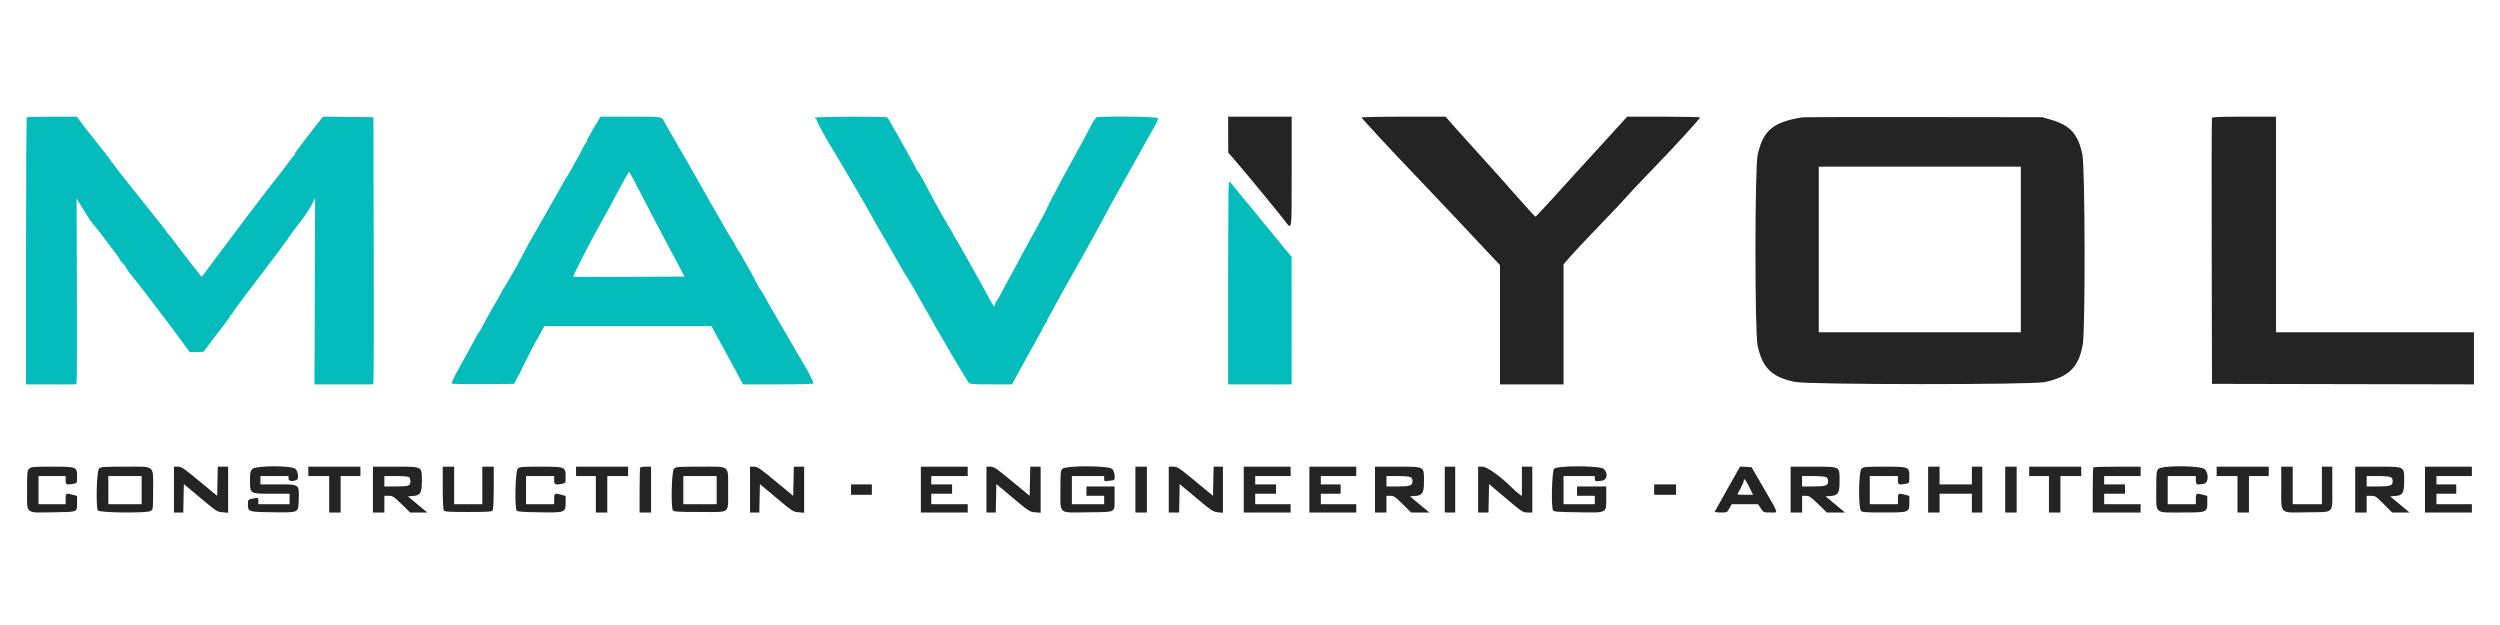 <svg id="svg" version="1.1" xmlns="http://www.w3.org/2000/svg" xmlns:xlink="http://www.w3.org/1999/xlink" width="400" height="100.041" viewBox="0, 0, 400,100.041"><g id="svgg"><path id="path0" d="M4.278 18.778 C 4.217 18.839,4.167 28.476,4.167 40.194 L 4.167 61.500 8.163 61.500 L 12.160 61.500 12.254 61.125 C 12.306 60.919,12.326 54.223,12.299 46.246 L 12.250 31.741 12.761 32.579 C 14.352 35.188,14.428 35.300,15.352 36.399 C 15.592 36.684,16.434 37.779,17.224 38.833 C 18.013 39.887,18.728 40.832,18.812 40.932 C 18.896 41.033,19.087 41.351,19.237 41.641 C 19.386 41.930,19.580 42.167,19.668 42.167 C 19.755 42.167,19.971 42.448,20.148 42.792 C 20.326 43.135,20.709 43.679,21.000 44.000 C 21.499 44.551,27.242 52.059,28.500 53.806 C 28.821 54.252,29.372 55.003,29.724 55.475 L 30.365 56.333 31.516 56.333 C 32.149 56.333,32.667 56.277,32.668 56.208 C 32.668 56.140,33.062 55.586,33.543 54.978 C 34.023 54.369,34.529 53.706,34.667 53.504 C 34.804 53.302,35.067 52.962,35.250 52.748 C 35.433 52.534,35.771 52.086,36.000 51.753 C 36.229 51.419,36.510 51.044,36.625 50.919 C 36.740 50.793,36.833 50.610,36.833 50.512 C 36.833 50.414,36.908 50.333,37.000 50.333 C 37.092 50.333,37.167 50.258,37.167 50.166 C 37.167 50.074,38.085 48.792,39.208 47.317 C 44.379 40.529,45.757 38.689,46.287 37.865 C 46.600 37.378,47.356 36.366,47.967 35.615 C 48.577 34.864,49.378 33.676,49.747 32.975 L 50.417 31.701 50.365 46.600 L 50.314 61.500 54.987 61.500 L 59.660 61.500 59.751 61.125 C 59.801 60.919,59.821 51.300,59.796 39.750 L 59.750 18.750 55.726 18.705 L 51.701 18.661 51.309 19.134 C 51.093 19.394,50.729 19.859,50.500 20.167 C 50.271 20.474,49.605 21.331,49.019 22.071 C 48.434 22.811,47.836 23.604,47.690 23.833 C 47.544 24.063,47.348 24.305,47.254 24.372 C 47.160 24.440,47.143 24.496,47.215 24.497 C 47.287 24.499,47.250 24.615,47.132 24.756 C 47.013 24.896,46.840 25.103,46.747 25.214 C 46.653 25.326,46.287 25.815,45.933 26.302 C 45.580 26.789,45.154 27.351,44.987 27.552 C 44.132 28.581,39.838 34.184,37.760 36.982 C 37.583 37.221,36.535 38.617,35.433 40.083 C 34.330 41.550,33.166 43.103,32.845 43.533 C 32.524 43.964,32.252 44.302,32.240 44.283 C 32.229 44.265,31.251 43.013,30.068 41.501 C 28.885 39.990,27.738 38.490,27.521 38.168 C 27.303 37.846,27.052 37.537,26.964 37.481 C 26.875 37.424,26.716 37.228,26.610 37.044 C 26.420 36.715,25.754 35.870,21.083 30.033 C 19.800 28.429,18.412 26.646,18.000 26.071 C 17.202 24.958,17.061 24.775,14.789 21.920 C 13.082 19.773,13.181 19.902,12.692 19.208 L 12.311 18.667 8.350 18.667 C 6.171 18.667,4.339 18.717,4.278 18.778 M95.820 19.125 C 95.690 19.377,95.538 19.621,95.482 19.667 C 95.426 19.712,95.099 20.275,94.756 20.917 C 94.412 21.558,94.055 22.177,93.962 22.292 C 93.869 22.406,93.851 22.500,93.922 22.500 C 93.993 22.500,93.932 22.633,93.785 22.795 C 93.638 22.957,93.382 23.388,93.215 23.753 C 93.047 24.118,92.550 25.054,92.109 25.833 C 91.668 26.613,91.182 27.475,91.029 27.750 C 90.875 28.025,90.712 28.287,90.667 28.333 C 90.580 28.420,90.425 28.687,89.706 29.987 C 89.474 30.407,88.984 31.275,88.618 31.917 C 88.252 32.558,87.527 33.833,87.006 34.750 C 85.254 37.835,85.112 38.082,84.809 38.583 C 84.643 38.858,84.342 39.421,84.141 39.833 C 83.529 41.085,81.314 45.038,80.809 45.779 C 80.548 46.162,80.260 46.649,80.168 46.862 C 80.076 47.076,79.929 47.362,79.840 47.500 C 79.462 48.090,77.167 52.186,77.167 52.272 C 77.167 52.323,77.027 52.564,76.857 52.808 C 76.489 53.334,75.837 54.483,74.998 56.083 C 74.662 56.725,73.883 58.142,73.267 59.232 C 72.629 60.361,72.210 61.277,72.293 61.360 C 72.373 61.440,74.646 61.485,77.344 61.461 L 82.250 61.417 82.583 60.750 C 82.767 60.383,82.958 60.046,83.009 60.000 C 83.059 59.954,83.232 59.617,83.392 59.250 C 83.810 58.297,85.681 54.630,85.902 54.333 C 86.005 54.196,86.312 53.652,86.586 53.126 L 87.083 52.168 100.450 52.167 L 113.817 52.167 114.430 53.292 C 114.768 53.910,115.437 55.129,115.918 56.000 C 116.399 56.871,117.111 58.183,117.499 58.917 C 117.888 59.650,118.361 60.531,118.550 60.875 L 118.895 61.500 124.531 61.500 C 128.281 61.500,130.167 61.443,130.167 61.329 C 130.167 61.089,129.279 59.356,128.523 58.119 C 128.174 57.550,127.699 56.746,127.467 56.333 C 127.234 55.921,126.258 54.233,125.297 52.583 C 123.626 49.712,123.293 49.131,122.237 47.250 C 121.980 46.792,121.728 46.379,121.677 46.333 C 121.533 46.205,121.241 45.683,120.652 44.500 C 120.355 43.904,119.824 42.940,119.473 42.358 C 119.121 41.776,118.833 41.264,118.833 41.221 C 118.833 41.178,118.624 40.830,118.368 40.447 C 118.112 40.064,117.812 39.563,117.702 39.333 C 117.505 38.922,117.344 38.652,116.811 37.834 C 116.661 37.604,116.391 37.154,116.209 36.833 C 116.028 36.512,115.144 34.975,114.245 33.417 C 113.346 31.858,112.386 30.171,112.112 29.667 C 111.326 28.219,109.383 24.835,107.664 21.917 C 107.178 21.092,106.644 20.154,106.477 19.833 C 105.823 18.579,106.243 18.667,100.885 18.667 L 96.056 18.667 95.820 19.125 M130.417 18.833 C 130.360 18.925,130.393 19.000,130.490 19.000 C 130.587 19.000,130.655 19.056,130.640 19.125 C 130.593 19.348,132.485 22.796,133.499 24.333 C 133.590 24.471,133.854 24.921,134.086 25.333 C 134.318 25.746,134.852 26.646,135.272 27.333 C 136.252 28.937,138.987 33.666,139.562 34.750 C 139.804 35.208,140.076 35.696,140.166 35.833 C 140.477 36.313,144.167 42.707,144.167 42.768 C 144.167 42.802,144.485 43.341,144.875 43.966 C 145.265 44.590,145.673 45.247,145.783 45.426 C 145.980 45.747,148.857 50.777,149.209 51.417 C 149.310 51.600,149.510 51.975,149.655 52.250 C 149.799 52.525,149.954 52.787,150.000 52.833 C 150.046 52.879,150.196 53.124,150.333 53.378 C 151.038 54.681,154.754 60.956,154.969 61.208 C 155.191 61.468,155.584 61.500,158.570 61.500 L 161.922 61.500 162.352 60.708 C 163.626 58.367,165.686 54.634,166.147 53.833 C 166.437 53.329,166.803 52.635,166.960 52.292 C 167.117 51.948,167.303 51.667,167.373 51.667 C 167.443 51.667,167.500 51.553,167.500 51.413 C 167.500 51.274,167.688 50.863,167.917 50.500 C 168.146 50.137,168.333 49.810,168.333 49.772 C 168.333 49.714,169.574 47.471,170.834 45.250 C 172.600 42.138,176.667 34.802,176.667 34.728 C 176.667 34.647,179.739 29.097,181.025 26.854 C 181.268 26.430,181.670 25.708,181.918 25.250 C 182.527 24.125,183.905 21.670,184.706 20.281 C 185.066 19.656,185.320 19.038,185.269 18.906 C 185.160 18.623,175.333 18.540,175.333 18.821 C 175.333 18.907,175.226 19.083,175.096 19.214 C 174.965 19.344,174.743 19.706,174.602 20.017 C 174.460 20.329,174.072 21.071,173.738 21.667 C 173.405 22.262,172.588 23.762,171.924 25.000 C 171.260 26.238,170.482 27.662,170.196 28.167 C 169.909 28.671,169.392 29.646,169.046 30.333 C 168.700 31.021,168.342 31.638,168.250 31.706 C 168.158 31.773,168.145 31.829,168.220 31.831 C 168.296 31.832,168.203 32.030,168.014 32.270 C 167.826 32.510,167.712 32.772,167.762 32.853 C 167.812 32.934,167.786 33.000,167.704 33.000 C 167.622 33.000,167.552 33.094,167.547 33.208 C 167.543 33.323,167.143 34.129,166.659 35.000 C 166.176 35.871,165.638 36.846,165.465 37.167 C 165.292 37.487,164.942 38.125,164.688 38.583 C 164.433 39.042,163.923 39.979,163.554 40.667 C 163.185 41.354,162.441 42.742,161.901 43.750 C 161.360 44.758,160.842 45.709,160.750 45.862 C 160.659 46.015,160.358 46.577,160.083 47.112 C 159.808 47.646,159.490 48.182,159.375 48.304 C 159.260 48.425,159.167 48.631,159.167 48.762 C 159.167 49.268,158.891 48.951,158.250 47.709 C 157.883 46.999,157.389 46.080,157.152 45.667 C 156.562 44.642,154.504 40.974,153.832 39.750 C 153.530 39.200,153.106 38.489,152.891 38.170 C 152.676 37.850,152.500 37.525,152.500 37.445 C 152.500 37.366,152.356 37.099,152.179 36.851 C 151.734 36.225,149.515 32.304,148.764 30.814 C 147.870 29.043,147.168 27.790,146.900 27.487 C 146.772 27.342,146.667 27.180,146.667 27.127 C 146.667 27.037,143.531 21.392,143.171 20.833 C 143.082 20.696,142.814 20.209,142.575 19.752 C 142.336 19.294,142.052 18.864,141.945 18.796 C 141.640 18.602,130.538 18.638,130.417 18.833 M102.700 31.292 C 103.760 33.377,105.318 36.358,106.162 37.917 C 107.006 39.475,108.107 41.537,108.607 42.500 L 109.517 44.250 100.649 44.293 C 95.771 44.317,91.751 44.307,91.715 44.271 C 91.626 44.181,94.498 38.583,96.002 35.917 C 97.193 33.805,97.799 32.691,99.652 29.199 C 100.149 28.265,100.604 27.500,100.664 27.500 C 100.724 27.500,101.640 29.206,102.700 31.292 M196.610 29.240 C 196.550 29.398,196.500 36.721,196.500 45.514 L 196.500 61.500 201.583 61.500 L 206.667 61.500 206.661 51.292 L 206.655 41.083 205.452 39.647 C 204.791 38.856,203.537 37.330,202.667 36.255 C 200.517 33.601,200.451 33.521,198.795 31.543 C 197.995 30.587,197.201 29.613,197.030 29.379 C 196.759 29.006,196.707 28.989,196.610 29.240 " stroke="none" fill="#04bcbc" fill-rule="evenodd"></path><path id="path1" d="M196.509 21.542 L 196.518 24.417 197.678 25.750 C 199.159 27.451,204.525 33.958,205.468 35.196 C 206.747 36.875,206.667 37.388,206.667 27.495 L 206.667 18.667 201.583 18.667 L 196.500 18.667 196.509 21.542 M217.861 18.818 C 217.930 19.007,222.852 24.315,225.752 27.330 C 226.944 28.569,229.607 31.376,231.668 33.567 C 233.730 35.758,236.448 38.646,237.708 39.984 L 239.999 42.417 240.000 51.958 L 240.000 61.500 245.083 61.500 L 250.167 61.500 250.167 51.900 L 250.167 42.299 251.188 41.108 C 251.750 40.453,253.843 38.229,255.840 36.167 C 257.837 34.104,259.746 32.079,260.083 31.667 C 260.420 31.254,262.330 29.229,264.327 27.167 C 268.054 23.317,271.996 19.014,271.999 18.792 C 271.999 18.723,269.378 18.667,266.174 18.667 L 260.349 18.667 257.049 22.289 C 255.235 24.281,253.225 26.478,252.583 27.172 C 251.942 27.866,250.151 29.836,248.604 31.550 C 247.057 33.264,245.741 34.667,245.679 34.667 C 245.617 34.667,244.655 33.635,243.543 32.375 C 239.737 28.064,239.246 27.515,236.248 24.218 C 234.597 22.402,232.806 20.410,232.269 19.792 L 231.293 18.667 224.549 18.667 C 220.582 18.667,217.828 18.729,217.861 18.818 M288.333 18.775 C 283.652 19.543,282.057 20.900,281.219 24.833 C 280.759 26.991,280.756 53.173,281.216 55.304 C 281.991 58.896,283.520 60.369,287.250 61.116 C 289.453 61.558,325.172 61.577,327.167 61.138 C 331.062 60.280,332.607 58.745,333.243 55.099 C 333.668 52.657,333.619 26.848,333.184 24.742 C 332.499 21.421,331.218 20.019,328.054 19.124 L 326.750 18.755 307.750 18.731 C 297.300 18.718,288.563 18.737,288.333 18.775 M353.910 18.875 C 353.867 18.990,353.850 28.608,353.874 40.250 L 353.917 61.417 374.875 61.459 L 395.833 61.501 395.833 57.334 L 395.833 53.167 380.000 53.167 L 364.167 53.167 364.167 35.917 L 364.167 18.667 359.078 18.667 C 355.161 18.667,353.971 18.715,353.910 18.875 M323.333 39.917 L 323.333 53.167 307.167 53.167 L 291.000 53.167 291.000 39.917 L 291.000 26.667 307.167 26.667 L 323.333 26.667 323.333 39.917 M4.667 75.000 C 4.357 75.309,4.333 75.556,4.333 78.413 C 4.333 82.357,3.952 82.037,8.575 81.968 C 12.512 81.909,12.327 81.987,12.331 80.383 L 12.333 79.349 11.708 79.175 C 10.578 78.861,10.500 78.904,10.500 79.833 L 10.500 80.667 8.333 80.667 L 6.167 80.667 6.167 78.417 L 6.167 76.167 8.333 76.167 L 10.500 76.167 10.500 76.833 C 10.500 77.562,10.653 77.628,11.813 77.396 C 12.325 77.293,12.333 77.276,12.333 76.313 C 12.333 74.677,12.308 74.667,8.333 74.667 C 5.222 74.667,4.978 74.689,4.667 75.000 M15.833 75.000 C 15.465 75.368,15.318 81.121,15.663 81.667 C 15.907 82.053,23.522 82.133,24.099 81.755 C 24.499 81.493,24.500 81.481,24.500 78.413 C 24.500 74.309,24.929 74.667,20.000 74.667 C 16.389 74.667,16.147 74.686,15.833 75.000 M27.833 78.333 L 27.833 82.000 28.579 82.000 L 29.324 82.000 29.370 79.726 L 29.417 77.452 32.072 79.673 C 34.642 81.822,34.757 81.897,35.614 81.968 L 36.500 82.041 36.500 78.354 L 36.500 74.667 35.671 74.667 L 34.842 74.667 34.796 77.001 L 34.750 79.335 31.923 77.001 C 29.388 74.908,29.031 74.667,28.465 74.667 L 27.833 74.667 27.833 78.333 M40.362 75.052 C 40.048 75.387,40.000 75.629,40.000 76.886 C 40.000 79.028,39.953 79.000,43.500 79.000 L 46.333 79.000 46.333 79.833 L 46.333 80.667 43.833 80.667 L 41.333 80.667 41.333 80.145 C 41.333 79.627,41.329 79.625,40.641 79.735 C 39.710 79.884,39.667 79.924,39.667 80.645 C 39.667 81.895,39.715 81.911,43.528 81.961 C 47.932 82.019,47.735 82.115,47.797 79.876 C 47.865 77.445,47.943 77.500,44.417 77.500 L 41.667 77.500 41.667 76.833 L 41.667 76.167 43.917 76.167 L 46.167 76.167 46.167 76.602 C 46.167 77.020,46.950 77.090,47.540 76.725 C 47.838 76.541,47.662 75.387,47.281 75.029 C 46.665 74.451,40.909 74.470,40.362 75.052 M49.333 75.417 L 49.333 76.167 51.000 76.167 L 52.667 76.167 52.667 79.083 L 52.667 82.000 53.583 82.000 L 54.500 82.000 54.500 79.083 L 54.500 76.167 56.083 76.167 L 57.667 76.167 57.667 75.417 L 57.667 74.667 53.500 74.667 L 49.333 74.667 49.333 75.417 M59.667 78.333 L 59.667 82.000 60.583 82.000 L 61.500 82.000 61.500 80.667 L 61.500 79.333 62.197 79.333 C 62.843 79.333,62.993 79.430,64.260 80.667 L 65.626 82.000 66.995 82.000 L 68.364 82.000 66.814 80.708 L 65.264 79.417 66.007 79.364 C 67.275 79.274,67.500 78.914,67.500 76.977 C 67.500 74.575,67.670 74.667,63.219 74.667 L 59.667 74.667 59.667 78.333 M70.836 78.042 C 70.837 79.898,70.910 81.529,70.996 81.667 C 71.129 81.877,71.754 81.917,74.917 81.917 C 78.079 81.917,78.704 81.877,78.837 81.667 C 78.924 81.529,78.996 79.898,78.997 78.042 L 79.000 74.667 78.083 74.667 L 77.167 74.667 77.167 77.667 L 77.167 80.667 74.917 80.667 L 72.667 80.667 72.667 77.667 L 72.667 74.667 71.750 74.667 L 70.833 74.667 70.836 78.042 M82.833 75.000 C 82.465 75.368,82.318 81.121,82.663 81.667 C 82.793 81.873,83.429 81.926,86.318 81.968 C 90.492 82.028,90.500 82.025,90.500 80.341 L 90.500 79.349 89.875 79.175 C 88.745 78.861,88.667 78.904,88.667 79.833 L 88.667 80.667 86.417 80.667 L 84.167 80.667 84.167 78.417 L 84.167 76.167 86.417 76.167 L 88.667 76.167 88.667 76.833 C 88.667 77.562,88.820 77.628,89.979 77.396 C 90.492 77.293,90.500 77.276,90.500 76.313 C 90.500 74.677,90.474 74.667,86.500 74.667 C 83.389 74.667,83.144 74.689,82.833 75.000 M92.167 75.417 L 92.167 76.167 93.750 76.167 L 95.333 76.167 95.333 79.083 L 95.333 82.000 96.250 82.000 L 97.167 82.000 97.167 79.083 L 97.167 76.167 98.833 76.167 L 100.500 76.167 100.500 75.417 L 100.500 74.667 96.333 74.667 L 92.167 74.667 92.167 75.417 M102.444 74.778 C 102.383 74.839,102.333 76.489,102.333 78.444 L 102.333 82.000 103.250 82.000 L 104.167 82.000 104.167 78.333 L 104.167 74.667 103.361 74.667 C 102.918 74.667,102.506 74.717,102.444 74.778 M107.833 75.000 C 107.465 75.368,107.318 81.121,107.663 81.667 C 107.797 81.878,108.467 81.917,112.000 81.917 C 117.002 81.917,116.494 82.317,116.497 78.375 C 116.501 74.315,116.927 74.667,112.000 74.667 C 108.389 74.667,108.147 74.686,107.833 75.000 M120.000 78.333 L 120.000 82.000 120.745 82.000 L 121.491 82.000 121.537 79.726 L 121.583 77.452 124.239 79.673 C 126.809 81.822,126.924 81.897,127.781 81.968 L 128.667 82.041 128.667 78.354 L 128.667 74.667 127.838 74.667 L 127.009 74.667 126.963 77.001 L 126.917 79.335 124.090 77.001 C 121.555 74.908,121.198 74.667,120.632 74.667 L 120.000 74.667 120.000 78.333 M147.333 78.333 L 147.333 82.000 151.083 82.000 L 154.833 82.000 154.833 81.333 L 154.833 80.667 151.917 80.667 L 149.000 80.667 149.000 79.833 L 149.000 79.000 150.667 79.000 L 152.333 79.000 152.333 78.250 L 152.333 77.500 150.667 77.500 L 149.000 77.500 149.000 76.833 L 149.000 76.167 151.917 76.167 L 154.833 76.167 154.833 75.417 L 154.833 74.667 151.083 74.667 L 147.333 74.667 147.333 78.333 M157.833 78.333 L 157.833 82.000 158.579 82.000 L 159.324 82.000 159.370 79.726 L 159.417 77.452 162.072 79.673 C 164.642 81.822,164.757 81.897,165.614 81.968 L 166.500 82.041 166.500 78.354 L 166.500 74.667 165.671 74.667 L 164.842 74.667 164.796 77.001 L 164.750 79.335 161.923 77.001 C 159.388 74.908,159.031 74.667,158.465 74.667 L 157.833 74.667 157.833 78.333 M170.000 75.000 C 169.691 75.309,169.667 75.556,169.667 78.413 C 169.667 82.373,169.231 82.035,174.241 81.967 C 178.678 81.908,178.327 82.109,178.331 79.625 L 178.333 77.833 176.083 77.833 L 173.833 77.833 173.833 78.583 L 173.833 79.333 175.250 79.333 L 176.667 79.333 176.667 80.000 L 176.667 80.667 174.083 80.667 L 171.500 80.667 171.500 78.417 L 171.500 76.167 174.083 76.167 L 176.667 76.167 176.667 76.605 C 176.667 77.019,176.702 77.038,177.292 76.940 C 177.635 76.883,178.010 76.836,178.125 76.835 C 178.518 76.832,178.381 75.436,177.948 75.029 C 177.373 74.489,170.536 74.464,170.000 75.000 M181.667 78.333 L 181.667 82.000 182.583 82.000 L 183.500 82.000 183.500 78.333 L 183.500 74.667 182.583 74.667 L 181.667 74.667 181.667 78.333 M187.000 78.333 L 187.000 82.000 187.829 82.000 L 188.657 82.000 188.704 79.726 L 188.750 77.452 191.402 79.670 C 193.867 81.731,194.110 81.893,194.860 81.965 L 195.667 82.042 195.667 78.355 L 195.667 74.667 194.921 74.667 L 194.176 74.667 194.130 77.001 L 194.083 79.335 191.257 77.001 C 188.594 74.802,188.388 74.667,187.715 74.667 L 187.000 74.667 187.000 78.333 M199.000 78.333 L 199.000 82.000 202.750 82.000 L 206.500 82.000 206.500 81.333 L 206.500 80.667 203.667 80.667 L 200.833 80.667 200.833 79.833 L 200.833 79.000 202.500 79.000 L 204.167 79.000 204.167 78.250 L 204.167 77.500 202.500 77.500 L 200.833 77.500 200.833 76.833 L 200.833 76.167 203.667 76.167 L 206.500 76.167 206.500 75.417 L 206.500 74.667 202.750 74.667 L 199.000 74.667 199.000 78.333 M209.500 78.333 L 209.500 82.000 213.250 82.000 L 217.000 82.000 217.000 81.333 L 217.000 80.667 214.167 80.667 L 211.333 80.667 211.333 79.833 L 211.333 79.000 212.917 79.000 L 214.500 79.000 214.500 78.250 L 214.500 77.500 212.917 77.500 L 211.333 77.500 211.333 76.833 L 211.333 76.167 214.167 76.167 L 217.000 76.167 217.000 75.417 L 217.000 74.667 213.250 74.667 L 209.500 74.667 209.500 78.333 M220.000 78.333 L 220.000 82.000 220.917 82.000 L 221.833 82.000 221.833 80.667 L 221.833 79.333 222.470 79.333 C 223.043 79.333,223.238 79.466,224.439 80.667 L 225.773 82.000 227.235 82.000 L 228.697 82.000 227.147 80.708 L 225.597 79.417 226.340 79.364 C 227.608 79.274,227.833 78.914,227.833 76.977 C 227.833 74.575,228.003 74.667,223.552 74.667 L 220.000 74.667 220.000 78.333 M231.167 78.333 L 231.167 82.000 232.000 82.000 L 232.833 82.000 232.833 78.333 L 232.833 74.667 232.000 74.667 L 231.167 74.667 231.167 78.333 M236.500 78.333 L 236.500 82.000 237.329 82.000 L 238.157 82.000 238.204 79.725 L 238.250 77.450 240.397 79.267 C 243.636 82.007,243.626 82.000,244.446 82.000 L 245.167 82.000 245.167 78.333 L 245.167 74.667 244.333 74.667 L 243.500 74.667 243.500 77.011 L 243.500 79.356 243.042 79.028 C 242.790 78.847,242.321 78.437,242.000 78.115 C 240.159 76.272,237.929 74.667,237.210 74.667 L 236.500 74.667 236.500 78.333 M248.667 75.000 C 248.299 75.368,248.152 81.121,248.496 81.667 C 248.627 81.874,249.293 81.925,252.426 81.967 C 257.262 82.032,257.000 82.164,257.000 79.663 L 257.000 77.833 254.667 77.833 L 252.333 77.833 252.333 78.583 L 252.333 79.333 253.750 79.333 L 255.167 79.333 255.167 80.000 L 255.167 80.667 252.667 80.667 L 250.167 80.667 250.167 78.417 L 250.167 76.167 252.667 76.167 L 255.167 76.167 255.167 76.583 C 255.167 77.036,255.302 77.070,256.375 76.893 C 257.167 76.762,257.306 75.679,256.614 75.029 C 256.039 74.489,249.203 74.464,248.667 75.000 M276.415 78.182 C 275.316 80.123,274.392 81.776,274.361 81.856 C 274.331 81.935,274.760 82.000,275.314 82.000 C 276.317 82.000,276.326 81.996,276.703 81.335 L 277.083 80.669 279.186 80.668 L 281.289 80.667 281.730 81.333 C 282.170 81.997,282.176 82.000,283.252 82.000 C 284.578 82.000,284.683 82.403,282.277 78.250 L 280.250 74.750 279.331 74.701 L 278.413 74.652 276.415 78.182 M286.500 78.333 L 286.500 82.000 287.417 82.000 L 288.333 82.000 288.333 80.667 L 288.333 79.333 288.947 79.333 C 289.489 79.333,289.720 79.489,290.927 80.667 L 292.293 82.000 293.745 82.000 L 295.197 82.000 293.647 80.708 L 292.097 79.417 292.840 79.364 C 294.108 79.274,294.333 78.914,294.333 76.977 C 294.333 74.575,294.503 74.667,290.052 74.667 L 286.500 74.667 286.500 78.333 M297.833 75.000 C 297.379 75.455,297.317 81.293,297.762 81.738 C 297.983 81.959,298.556 82.000,301.429 82.000 C 305.489 82.000,305.500 81.996,305.500 80.341 L 305.500 79.349 304.875 79.175 C 303.745 78.861,303.667 78.904,303.667 79.833 L 303.667 80.667 301.417 80.667 L 299.167 80.667 299.167 78.417 L 299.167 76.167 301.417 76.167 L 303.667 76.167 303.667 76.833 C 303.667 77.562,303.820 77.628,304.979 77.396 C 305.492 77.293,305.500 77.276,305.500 76.313 C 305.500 74.677,305.474 74.667,301.500 74.667 C 298.389 74.667,298.144 74.689,297.833 75.000 M308.500 78.333 L 308.500 82.000 309.417 82.000 L 310.333 82.000 310.333 80.500 L 310.333 79.000 312.917 79.000 L 315.500 79.000 315.500 80.500 L 315.500 82.000 316.333 82.000 L 317.167 82.000 317.167 78.333 L 317.167 74.667 316.333 74.667 L 315.500 74.667 315.500 76.083 L 315.500 77.500 312.917 77.500 L 310.333 77.500 310.333 76.083 L 310.333 74.667 309.417 74.667 L 308.500 74.667 308.500 78.333 M320.833 78.333 L 320.833 82.000 321.750 82.000 L 322.667 82.000 322.667 78.333 L 322.667 74.667 321.750 74.667 L 320.833 74.667 320.833 78.333 M324.667 75.417 L 324.667 76.167 326.250 76.167 L 327.833 76.167 327.833 79.083 L 327.833 82.000 328.750 82.000 L 329.667 82.000 329.667 79.083 L 329.667 76.167 331.333 76.167 L 333.000 76.167 333.000 75.417 L 333.000 74.667 328.833 74.667 L 324.667 74.667 324.667 75.417 M334.944 74.778 C 334.883 74.839,334.833 76.489,334.833 78.444 L 334.833 82.000 338.667 82.000 L 342.500 82.000 342.500 81.333 L 342.500 80.667 339.583 80.667 L 336.667 80.667 336.667 79.833 L 336.667 79.000 338.333 79.000 L 340.000 79.000 340.000 78.250 L 340.000 77.500 338.333 77.500 L 336.667 77.500 336.667 76.833 L 336.667 76.167 339.583 76.167 L 342.500 76.167 342.500 75.417 L 342.500 74.667 338.778 74.667 C 336.731 74.667,335.006 74.717,334.944 74.778 M345.340 75.031 C 345.024 75.370,345.000 75.608,345.000 78.365 C 345.000 82.314,344.648 82.000,349.083 82.000 C 353.157 82.000,353.167 81.996,353.167 80.341 L 353.167 79.349 352.542 79.175 C 351.411 78.861,351.333 78.904,351.333 79.833 L 351.333 80.667 349.083 80.667 L 346.833 80.667 346.833 78.417 L 346.833 76.167 349.083 76.167 L 351.333 76.167 351.333 76.833 C 351.333 77.562,351.487 77.628,352.646 77.396 C 353.362 77.253,353.434 75.752,352.758 75.076 C 352.150 74.469,345.899 74.431,345.340 75.031 M354.667 75.417 L 354.667 76.167 356.333 76.167 L 358.000 76.167 358.000 79.083 L 358.000 82.000 358.917 82.000 L 359.833 82.000 359.833 79.083 L 359.833 76.167 361.417 76.167 L 363.000 76.167 363.000 75.417 L 363.000 74.667 358.833 74.667 L 354.667 74.667 354.667 75.417 M365.000 78.000 C 365.000 82.409,364.596 82.034,369.265 81.967 C 373.587 81.906,373.161 82.335,373.164 78.042 L 373.167 74.667 372.333 74.667 L 371.500 74.667 371.500 77.667 L 371.500 80.667 369.167 80.667 L 366.833 80.667 366.833 77.667 L 366.833 74.667 365.917 74.667 L 365.000 74.667 365.000 78.000 M376.833 78.333 L 376.833 82.000 377.750 82.000 L 378.667 82.000 378.667 80.667 L 378.667 79.333 379.379 79.333 C 380.048 79.333,380.172 79.415,381.417 80.667 L 382.742 82.000 384.136 82.000 L 385.530 82.000 383.980 80.708 L 382.430 79.417 383.173 79.364 C 384.442 79.274,384.667 78.914,384.667 76.977 C 384.667 74.575,384.837 74.667,380.385 74.667 L 376.833 74.667 376.833 78.333 M388.000 78.333 L 388.000 82.000 391.750 82.000 L 395.500 82.000 395.500 81.333 L 395.500 80.667 392.667 80.667 L 389.833 80.667 389.833 79.833 L 389.833 79.000 391.417 79.000 L 393.000 79.000 393.000 78.250 L 393.000 77.500 391.417 77.500 L 389.833 77.500 389.833 76.833 L 389.833 76.167 392.667 76.167 L 395.500 76.167 395.500 75.417 L 395.500 74.667 391.750 74.667 L 388.000 74.667 388.000 78.333 M22.667 78.417 L 22.667 80.667 20.000 80.667 L 17.333 80.667 17.333 78.417 L 17.333 76.167 20.000 76.167 L 22.667 76.167 22.667 78.417 M65.467 76.367 C 65.577 76.477,65.667 76.762,65.667 77.000 C 65.667 77.740,65.412 77.833,63.383 77.833 L 61.500 77.833 61.500 77.000 L 61.500 76.167 63.383 76.167 C 64.626 76.167,65.335 76.235,65.467 76.367 M114.667 78.417 L 114.667 80.667 112.000 80.667 L 109.333 80.667 109.333 78.417 L 109.333 76.167 112.000 76.167 L 114.667 76.167 114.667 78.417 M225.678 76.339 C 225.884 76.450,226.000 76.688,226.000 77.000 C 226.000 77.699,225.613 77.833,223.594 77.833 L 221.833 77.833 221.833 77.000 L 221.833 76.167 223.594 76.167 C 224.563 76.167,225.500 76.244,225.678 76.339 M292.178 76.339 C 292.384 76.450,292.500 76.688,292.500 77.000 C 292.500 77.699,292.113 77.833,290.094 77.833 L 288.333 77.833 288.333 77.000 L 288.333 76.167 290.094 76.167 C 291.063 76.167,292.000 76.244,292.178 76.339 M382.511 76.339 C 382.717 76.450,382.833 76.688,382.833 77.000 C 382.833 77.699,382.447 77.833,380.428 77.833 L 378.667 77.833 378.667 77.000 L 378.667 76.167 380.428 76.167 C 381.396 76.167,382.334 76.244,382.511 76.339 M279.879 77.917 L 280.497 79.167 279.249 79.167 C 278.562 79.167,278.000 79.134,278.000 79.094 C 278.000 79.053,278.225 78.611,278.500 78.109 C 278.775 77.608,279.000 77.079,279.000 76.933 C 279.000 76.390,279.277 76.700,279.879 77.917 M136.167 78.333 L 136.167 79.167 137.833 79.167 L 139.500 79.167 139.500 78.333 L 139.500 77.500 137.833 77.500 L 136.167 77.500 136.167 78.333 M264.667 78.333 L 264.667 79.167 266.417 79.167 L 268.167 79.167 268.167 78.333 L 268.167 77.500 266.417 77.500 L 264.667 77.500 264.667 78.333 " stroke="none" fill="#242424" fill-rule="evenodd"></path><path id="path2" d="" stroke="none" fill="#1498c0" fill-rule="evenodd"></path><path id="path3" d="" stroke="none" fill="#144874" fill-rule="evenodd"></path><path id="path4" d="" stroke="none" fill="#144c24" fill-rule="evenodd"></path></g></svg>